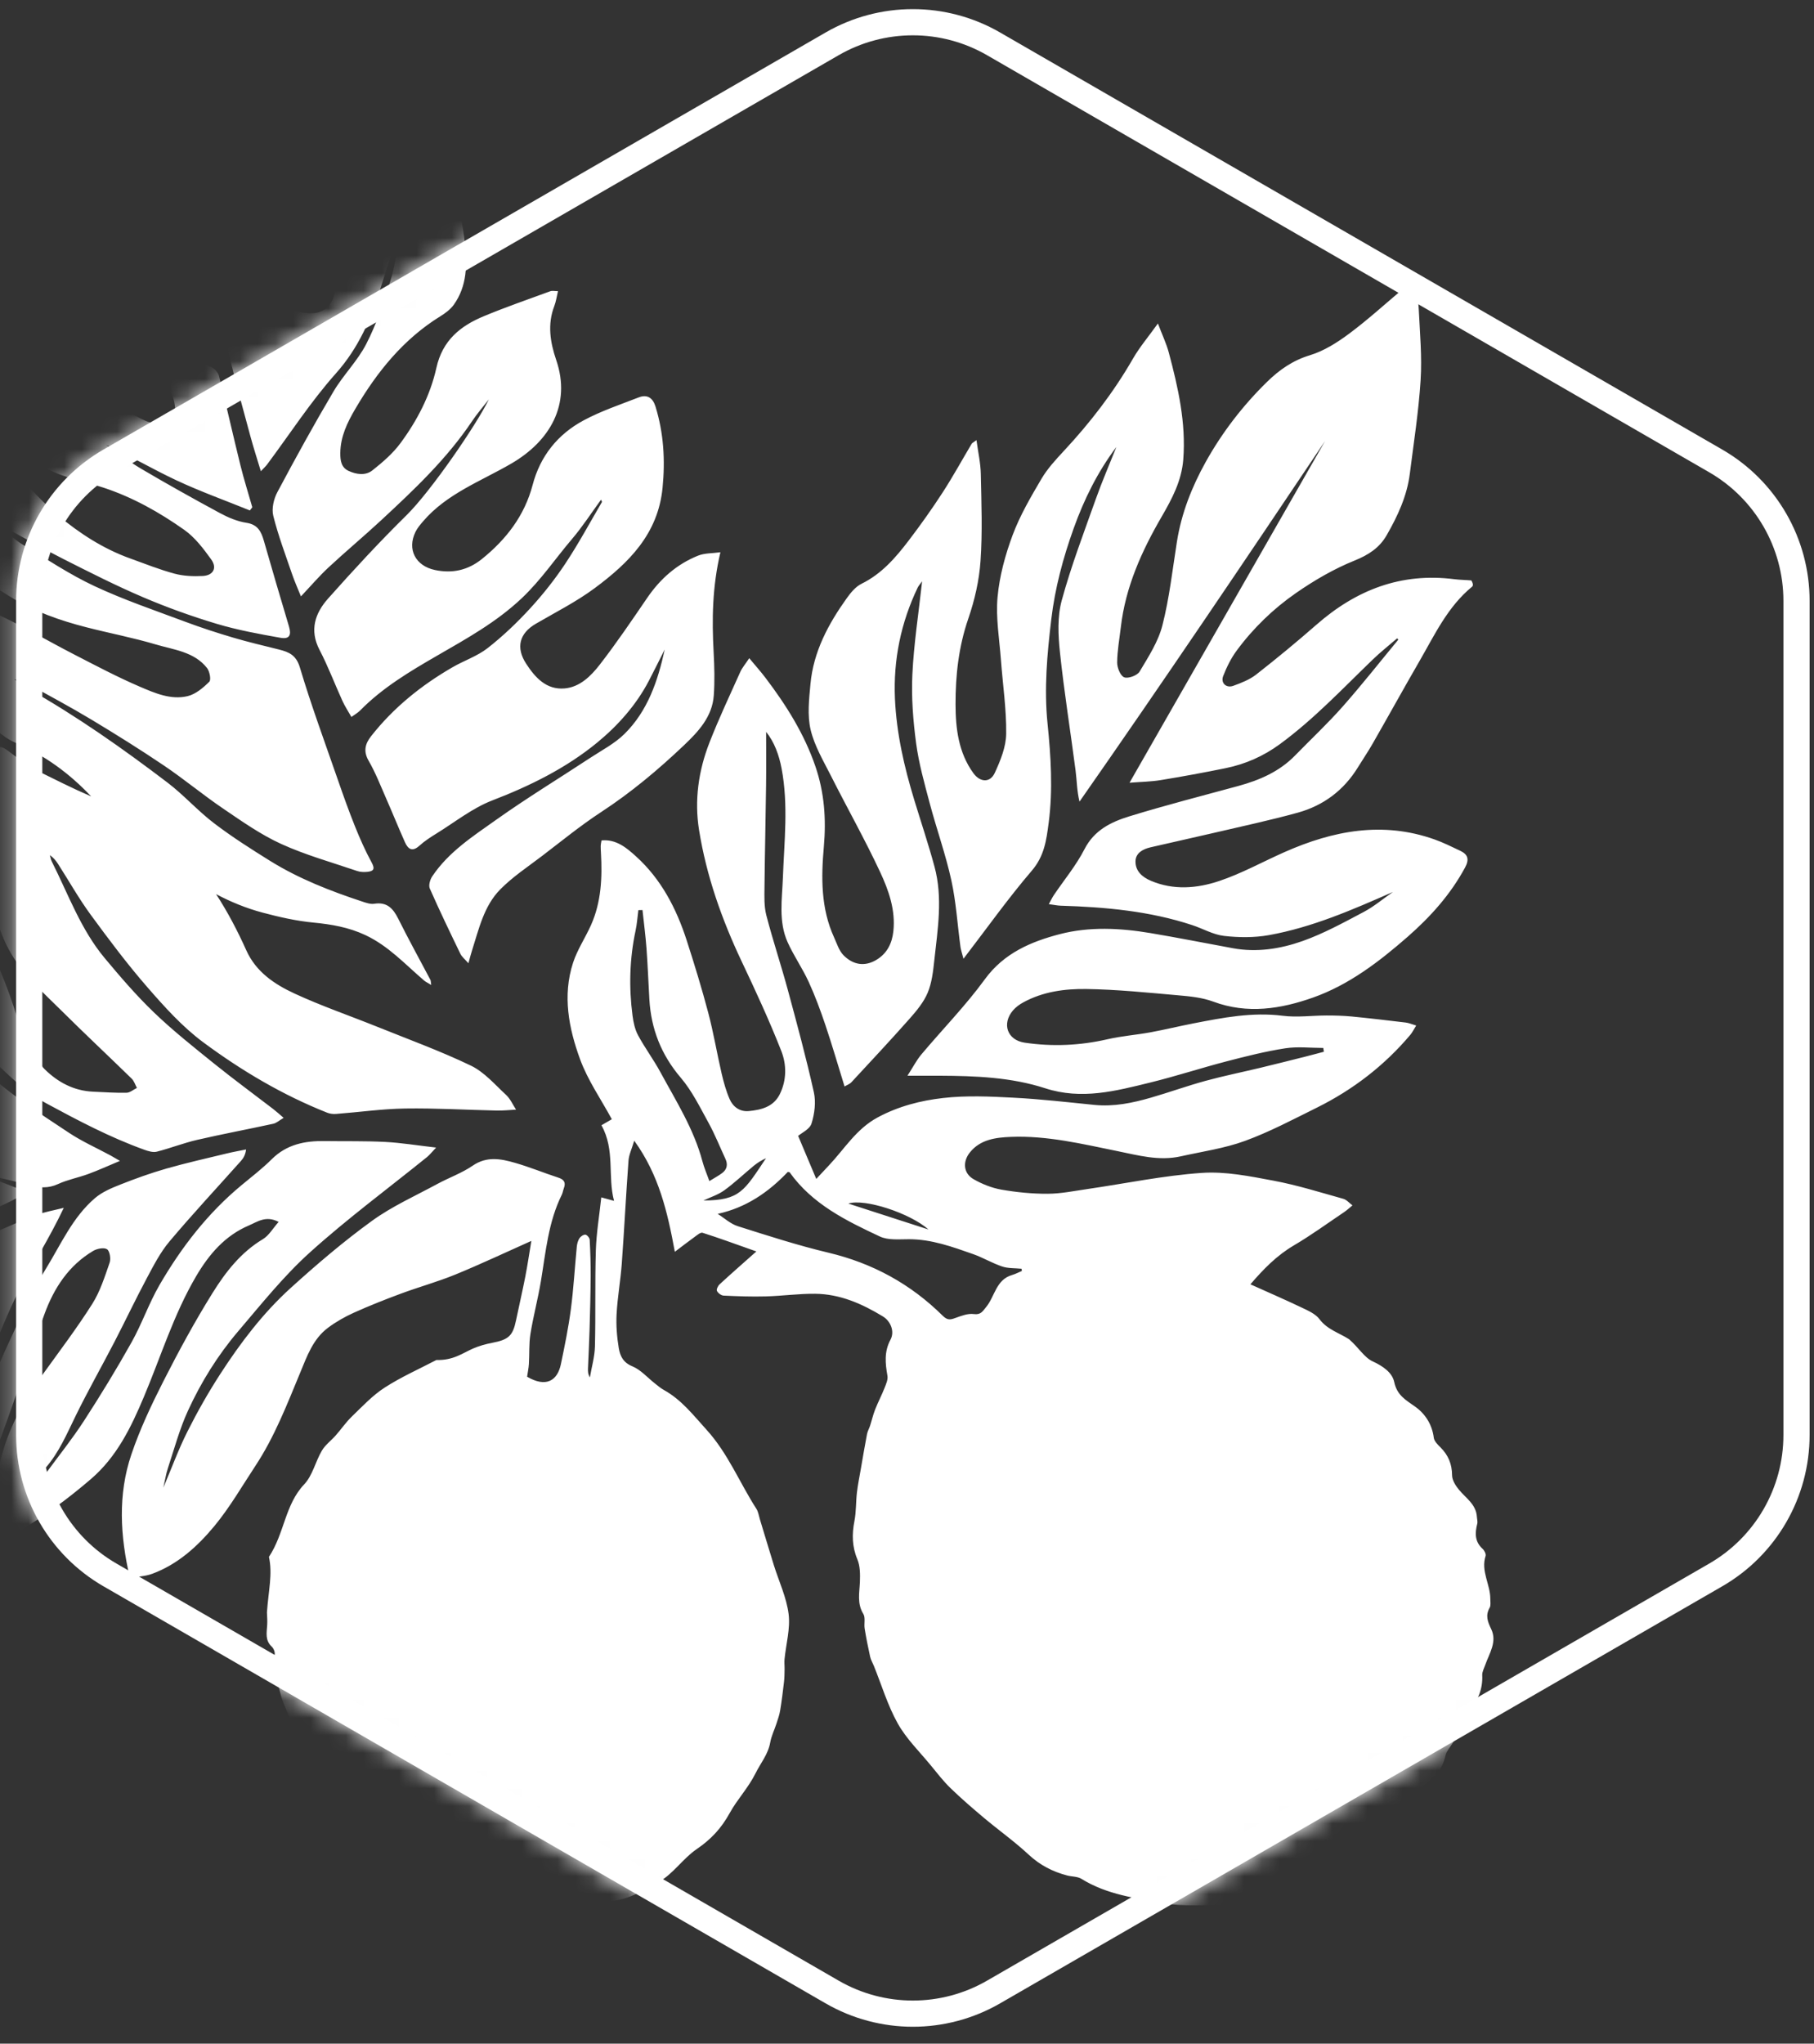 <svg xmlns="http://www.w3.org/2000/svg" xmlns:xlink="http://www.w3.org/1999/xlink" width="103" height="116" viewBox="0 0 103 116">
  <rect x="0" y="0" width="103" height="116" fill="#333333" stroke="none"/>
  <defs>
    <path id="ulu-icon-a" d="M56.642,1.846 L97.649,25.521 L97.649,25.521 C100.715,27.291 102.604,30.563 102.604,34.104 L102.604,81.454 L102.604,81.454 C102.604,84.995 100.715,88.266 97.649,90.037 L56.642,113.712 L56.642,113.712 C53.576,115.482 49.798,115.482 46.731,113.712 L5.725,90.037 L5.725,90.037 C2.658,88.266 0.769,84.995 0.769,81.454 L0.769,34.104 L0.769,34.104 C0.769,30.563 2.658,27.291 5.725,25.521 L46.731,1.846 L46.731,1.846 C49.798,0.075 53.576,0.075 56.642,1.846 Z"/>
  </defs>
  <g fill="none" fill-rule="evenodd" transform="translate(.146)">
    <mask id="ulu-icon-b" fill="#fff">
      <use xlink:href="#ulu-icon-a"/>
    </mask>
    <path fill="#FFF" d="M-14.938,100.07 C-14.832,100.05 -14.727,100.031 -14.621,100.011 C-14.654,99.819 -14.688,99.627 -14.721,99.435 C-14.821,99.463 -15.006,99.491 -15.006,99.518 C-15.005,99.702 -14.965,99.886 -14.938,100.07 L-14.938,100.07 Z M-8.304,110.082 C-8.272,110.672 -8.023,111.013 -7.473,111.205 C-7.57,110.757 -7.336,110.168 -8.101,110.293 C-8.147,110.301 -8.213,110.181 -8.304,110.082 L-8.304,110.082 Z M-17.46,101.237 L-17.396,101.298 C-16.921,100.944 -16.445,100.59 -15.978,100.241 C-16.116,100.178 -16.355,100.069 -16.577,99.967 C-16.615,100.079 -16.652,100.187 -16.673,100.247 C-16.886,100.117 -17.06,100.021 -17.223,99.907 C-17.32,99.839 -17.399,99.743 -17.486,99.66 C-17.527,99.778 -17.58,99.893 -17.607,100.015 C-17.698,100.431 -17.461,100.551 -17.065,100.524 C-17.211,100.787 -17.335,101.012 -17.46,101.237 L-17.46,101.237 Z M52.572,69.787 C51.533,68.864 48.949,68.012 48.022,68.316 C49.539,68.806 51.055,69.296 52.572,69.787 L52.572,69.787 Z M39.795,68.142 C41.88,68.133 42.108,67.589 43.349,65.741 C43.1,65.855 42.867,65.996 42.659,66.167 C42.096,66.63 41.568,67.137 40.979,67.564 C40.629,67.818 40.193,67.953 39.795,68.142 L39.795,68.142 Z M-6.077,64.769 C-10.015,62.661 -13.439,59.9 -16.568,56.716 C-16.541,56.806 -16.536,56.908 -16.486,56.978 C-15.753,58.012 -15.092,59.11 -14.254,60.051 C-13.56,60.831 -12.712,61.512 -11.831,62.081 C-10.806,62.744 -9.687,63.271 -8.578,63.793 C-7.77,64.173 -6.913,64.447 -6.077,64.769 L-6.077,64.769 Z M36.335,51.654 C36.257,51.656 36.179,51.658 36.101,51.659 C36.05,52.046 36.024,52.438 35.943,52.818 C35.601,54.419 35.558,56.029 35.769,57.645 C35.819,58.027 35.904,58.43 36.084,58.764 C36.469,59.479 36.961,60.136 37.348,60.85 C38.237,62.491 39.248,64.078 39.736,65.91 C39.835,66.284 39.992,66.642 40.133,67.039 C40.411,66.867 40.645,66.742 40.856,66.586 C41.139,66.375 41.192,66.093 41.042,65.773 C40.725,65.09 40.446,64.386 40.083,63.729 C39.599,62.852 39.151,61.926 38.508,61.172 C37.398,59.869 36.825,58.409 36.726,56.732 C36.669,55.768 36.634,54.803 36.563,53.84 C36.509,53.11 36.413,52.383 36.335,51.654 L36.335,51.654 Z M57.878,72.14 C57.871,72.098 57.864,72.056 57.857,72.014 C57.488,71.977 57.098,72.002 56.755,71.887 C56.19,71.698 55.669,71.382 55.107,71.184 C53.93,70.77 52.755,70.342 51.475,70.339 C50.917,70.338 50.289,70.407 49.815,70.186 C47.894,69.287 45.977,68.348 44.692,66.544 C44.676,66.522 44.621,66.528 44.583,66.522 C43.482,67.679 42.211,68.55 40.604,68.9 C40.975,69.133 41.327,69.466 41.743,69.598 C43.449,70.139 45.157,70.691 46.896,71.105 C49.407,71.702 51.566,72.885 53.384,74.685 C53.662,74.96 53.832,74.907 54.122,74.802 C54.449,74.684 54.817,74.543 55.143,74.587 C55.545,74.642 55.644,74.435 55.846,74.191 C56.343,73.59 56.405,72.635 57.32,72.371 C57.512,72.315 57.692,72.218 57.878,72.14 L57.878,72.14 Z M-24.351,85.497 C-24.151,85.455 -23.977,85.462 -23.856,85.386 C-21.628,83.979 -19.429,82.523 -17.173,81.162 C-15.997,80.453 -14.832,79.754 -13.871,78.763 C-13.495,78.376 -13.17,77.895 -13.413,77.386 C-13.578,77.04 -14,76.66 -14.359,76.6 C-14.945,76.502 -15.642,76.498 -16.168,76.731 C-17.218,77.198 -18.272,77.742 -19.165,78.454 C-20.668,79.651 -22.213,80.729 -24.08,81.253 C-24.808,81.457 -25.565,81.56 -26.308,81.713 C-26.617,81.777 -27.05,81.758 -27.193,81.95 C-27.321,82.122 -27.231,82.626 -27.056,82.817 C-26.708,83.197 -26.772,83.501 -27.063,83.883 C-26.22,83.776 -26.503,83.164 -26.415,82.65 C-26.346,83.108 -26.159,83.361 -25.685,83.282 C-25.81,83.374 -25.936,83.466 -26.054,83.551 C-25.958,84.066 -25.706,84.349 -25.32,84.25 C-25.398,84.649 -25.481,85.069 -25.572,85.531 C-25.301,85.504 -25.18,85.492 -25.069,85.482 C-25.099,85.775 -25.125,86.027 -25.151,86.278 C-25.066,86.292 -24.981,86.306 -24.896,86.32 C-24.761,85.818 -24.625,85.315 -24.49,84.812 C-24.444,84.822 -24.397,84.833 -24.351,84.843 L-24.351,85.497 Z M79.25,36.308 C79.228,36.283 79.207,36.257 79.186,36.231 C78.722,36.632 78.238,37.013 77.798,37.438 C76.088,39.087 74.46,40.819 72.531,42.235 C71.591,42.925 70.567,43.374 69.441,43.603 C68.216,43.853 66.985,44.079 65.751,44.281 C65.209,44.37 64.653,44.376 63.989,44.429 C67.756,37.849 71.423,31.443 75.089,25.037 C70.493,31.885 65.888,38.719 61.149,45.501 C60.999,44.888 61,44.308 60.926,43.737 C60.635,41.498 60.275,39.266 60.038,37.022 C59.936,36.054 59.887,35.012 60.137,34.091 C60.669,32.136 61.397,30.232 62.077,28.319 C62.43,27.324 62.852,26.354 63.242,25.373 C62.179,26.784 61.411,28.335 60.817,29.993 C60.214,31.677 59.757,33.375 59.545,35.162 C59.312,37.128 59.132,39.072 59.333,41.059 C59.523,42.931 59.646,44.81 59.398,46.706 C59.266,47.711 59.149,48.595 58.437,49.425 C57.103,50.982 55.911,52.662 54.561,54.42 C54.478,54.098 54.413,53.919 54.388,53.734 C54.218,52.475 54.142,51.196 53.87,49.959 C53.547,48.49 53.035,47.063 52.647,45.606 C52.347,44.477 52.026,43.342 51.872,42.189 C51.7,40.899 51.597,39.579 51.659,38.282 C51.742,36.544 52.012,34.814 52.212,32.996 C52.098,33.156 52.011,33.247 51.959,33.356 C51.005,35.348 50.574,37.456 50.669,39.653 C50.755,41.616 51.193,43.523 51.764,45.399 C52.149,46.662 52.57,47.916 52.915,49.19 C53.396,50.96 53.096,52.746 52.903,54.522 C52.836,55.141 52.764,55.788 52.527,56.352 C52.301,56.891 51.897,57.375 51.502,57.822 C50.42,59.044 49.303,60.236 48.193,61.434 C48.103,61.531 47.959,61.579 47.808,61.669 C47.434,60.461 47.104,59.32 46.725,58.195 C46.443,57.36 46.137,56.527 45.769,55.726 C45.413,54.953 44.916,54.243 44.569,53.466 C44.049,52.299 44.263,51.025 44.307,49.822 C44.383,47.751 44.625,45.688 44.234,43.625 C44.087,42.85 43.823,42.123 43.355,41.54 C43.355,42.539 43.366,43.554 43.352,44.569 C43.328,46.499 43.281,48.429 43.262,50.359 C43.256,50.889 43.235,51.441 43.365,51.946 C43.734,53.37 44.202,54.768 44.587,56.189 C45.109,58.119 45.632,60.05 46.066,62.001 C46.19,62.561 46.106,63.218 45.932,63.773 C45.831,64.097 45.365,64.308 45.173,64.474 C45.539,65.342 45.844,66.068 46.202,66.917 C46.52,66.577 46.722,66.358 46.926,66.143 C47.811,65.206 48.473,64.081 49.686,63.427 C50.87,62.789 52.13,62.469 53.412,62.323 C54.722,62.174 56.065,62.236 57.389,62.305 C58.926,62.384 60.459,62.561 61.991,62.715 C63.095,62.826 64.154,62.607 65.199,62.305 C66.234,62.007 67.25,61.639 68.29,61.354 C69.324,61.071 70.377,60.859 71.421,60.608 C72.264,60.406 73.104,60.193 73.945,59.982 C74.306,59.892 74.665,59.793 75.025,59.698 C75.013,59.626 75.002,59.554 74.991,59.483 C74.269,59.483 73.533,59.394 72.829,59.503 C71.71,59.677 70.605,59.955 69.507,60.241 C68.055,60.619 66.625,61.087 65.168,61.445 C63.207,61.926 61.268,62.442 59.2,61.771 C57.27,61.144 55.231,61.068 53.205,61.058 C52.643,61.055 52.082,61.058 51.381,61.058 C51.703,60.558 51.899,60.172 52.171,59.849 C53.369,58.424 54.682,57.084 55.775,55.584 C56.862,54.092 58.407,53.445 60.034,53.022 C61.703,52.588 63.454,52.673 65.167,52.961 C66.736,53.225 68.297,53.535 69.863,53.823 C71.214,54.071 72.548,53.861 73.802,53.419 C75.006,52.994 76.144,52.367 77.279,51.768 C77.87,51.456 78.392,51.013 78.945,50.629 C76.646,51.64 74.367,52.636 71.902,53.079 C71.074,53.227 70.193,53.219 69.355,53.123 C68.738,53.052 68.155,52.709 67.549,52.51 C65.125,51.71 62.614,51.486 60.082,51.408 C59.883,51.402 59.685,51.357 59.407,51.32 C59.531,51.095 59.6,50.943 59.692,50.807 C60.277,49.941 60.958,49.126 61.43,48.204 C61.986,47.115 62.945,46.655 63.976,46.337 C66.022,45.707 68.099,45.176 70.165,44.613 C71.376,44.283 72.497,43.797 73.391,42.881 C74.292,41.958 75.236,41.073 76.089,40.109 C77.18,38.875 78.2,37.578 79.25,36.308 L79.25,36.308 Z M5.03,45.205 C3.802,43.903 2.385,42.86 0.715,42.152 C0.155,41.915 -0.318,41.463 -0.813,41.085 C-2.108,40.096 -3.447,39.229 -5.027,38.703 C-6.307,38.277 -7.229,37.302 -7.785,36.046 C-8.146,35.231 -8.525,34.414 -8.498,33.386 C-8.114,33.443 -7.789,33.512 -7.46,33.538 C-6.096,33.649 -4.715,33.653 -3.371,33.879 C-2.339,34.051 -1.309,34.401 -0.356,34.841 C1.142,35.532 2.568,36.378 4.037,37.134 C5.273,37.77 6.504,38.423 7.78,38.971 C8.637,39.339 9.554,39.743 10.513,39.512 C10.967,39.402 11.393,39.038 11.738,38.696 C11.851,38.584 11.758,38.105 11.607,37.914 C10.875,36.991 9.725,36.885 8.701,36.58 C7.404,36.194 6.068,35.941 4.755,35.604 C3.256,35.219 1.803,34.711 0.473,33.895 C-1.019,32.981 -2.433,31.973 -3.281,30.387 C-3.808,29.401 -4.232,28.361 -4.725,27.357 C-5.22,26.347 -5.747,25.353 -6.25,24.347 C-6.321,24.204 -6.332,24.031 -6.371,23.872 C-6.196,23.85 -6.004,23.769 -5.85,23.815 C-4.87,24.104 -3.876,24.363 -2.931,24.743 C-1.58,25.288 -0.283,25.962 0.796,26.968 C1.592,27.709 2.304,28.548 3.136,29.244 C4.366,30.272 5.711,31.146 7.237,31.695 C8.076,31.997 8.908,32.331 9.766,32.562 C10.274,32.699 10.831,32.72 11.361,32.694 C11.962,32.664 12.196,32.24 11.848,31.756 C11.406,31.143 10.924,30.504 10.319,30.077 C8.905,29.078 7.391,28.226 5.731,27.68 C4.724,27.349 3.656,27.156 2.71,26.703 C1.763,26.249 0.891,25.604 0.062,24.947 C-2.027,23.292 -3.083,21 -3.904,18.525 C-4.301,17.331 -5.045,16.253 -5.632,15.123 C-5.721,14.95 -5.809,14.777 -5.898,14.605 C-5.865,14.558 -5.833,14.511 -5.8,14.465 C-5.297,14.587 -4.786,14.68 -4.294,14.836 C-2.102,15.53 -0.134,16.651 1.634,18.104 C2.12,18.504 2.471,19.08 2.846,19.603 C3.793,20.923 4.995,21.964 6.343,22.847 C6.915,23.222 7.491,23.61 8.113,23.886 C8.494,24.055 8.965,24.067 9.393,24.056 C9.542,24.052 9.797,23.771 9.804,23.607 C9.821,23.237 9.787,22.831 9.647,22.493 C8.747,20.313 7.234,18.655 5.127,17.618 C4.305,17.213 3.356,17.05 2.453,16.829 C0.76,16.415 -0.669,15.601 -1.867,14.315 C-3.571,12.484 -4.491,10.251 -5.278,7.944 C-5.557,7.126 -5.756,6.281 -5.981,5.445 C-6.01,5.336 -5.974,5.209 -5.968,5.091 C-5.829,5.098 -5.675,5.07 -5.552,5.119 C-4.637,5.484 -3.726,5.859 -2.819,6.244 C-1.803,6.676 -0.761,7.06 0.209,7.58 C1.187,8.103 2.179,8.667 3.001,9.397 C3.765,10.077 4.338,10.982 4.95,11.821 C5.629,12.751 6.225,13.742 6.916,14.663 C7.474,15.409 8.237,15.623 9.141,15.284 C9.762,15.051 9.97,14.544 9.609,13.96 C8.646,12.405 7.41,11.091 5.993,9.944 C4.72,8.915 3.381,7.957 2.18,6.849 C1.059,5.815 0.317,4.498 0.064,2.954 L7.683,2.954 C8.506,5.504 9.39,8.037 10.135,10.61 C10.839,13.039 11.519,15.485 11.624,18.04 C11.63,18.171 11.673,18.302 11.711,18.429 C11.933,19.165 11.747,19.406 11,19.173 C10.135,18.903 9.234,18.625 8.482,18.142 C6.511,16.878 4.613,15.501 2.685,14.169 C2.645,14.142 2.597,14.125 2.506,14.162 C2.969,14.557 3.416,14.973 3.898,15.344 C5.853,16.847 7.798,18.365 9.793,19.812 C10.413,20.261 11.192,20.488 11.879,20.852 C12.056,20.946 12.241,21.154 12.288,21.344 C12.709,23.028 13.089,24.722 13.505,26.408 C13.703,27.21 13.954,27.999 14.18,28.794 C14.134,28.854 14.088,28.913 14.042,28.973 C12.65,28.408 11.231,27.9 9.872,27.264 C8.522,26.631 7.231,25.87 5.865,25.235 C6.534,25.697 7.178,26.201 7.877,26.612 C9.352,27.48 10.845,28.315 12.351,29.128 C12.815,29.378 13.33,29.596 13.844,29.674 C14.489,29.771 14.684,30.17 14.835,30.692 C15.303,32.315 15.774,33.937 16.261,35.554 C16.41,36.049 16.295,36.293 15.778,36.201 C14.562,35.986 13.339,35.762 12.159,35.409 C10.742,34.984 9.34,34.481 7.98,33.9 C6.443,33.245 4.949,32.485 3.457,31.732 C2.313,31.154 1.199,30.516 0.073,29.905 C0.039,29.947 0.006,29.99 -0.027,30.033 C0.358,30.326 0.721,30.657 1.133,30.905 C2.478,31.717 3.794,32.602 5.211,33.265 C6.886,34.049 8.649,34.646 10.384,35.295 C11.276,35.629 12.185,35.924 13.099,36.194 C13.956,36.448 14.829,36.65 15.696,36.868 C16.261,37.01 16.671,37.182 16.881,37.884 C17.518,40.017 18.29,42.11 19.021,44.214 C19.332,45.112 19.65,46.009 20.004,46.89 C20.287,47.595 20.596,48.295 20.959,48.961 C21.166,49.339 21.051,49.452 20.709,49.487 C20.521,49.506 20.314,49.5 20.138,49.44 C18.689,48.946 17.202,48.533 15.815,47.901 C14.653,47.371 13.585,46.616 12.521,45.894 C11.379,45.12 10.315,44.231 9.172,43.459 C7.82,42.546 6.434,41.681 5.036,40.84 C3.848,40.126 2.625,39.474 1.412,38.803 C1.186,38.678 0.937,38.597 0.662,38.553 C0.916,38.729 1.158,38.926 1.426,39.077 C4.212,40.648 6.821,42.486 9.361,44.418 C10.288,45.123 11.073,46.013 11.998,46.72 C13.012,47.494 14.095,48.183 15.18,48.858 C16.818,49.877 18.607,50.573 20.432,51.176 C20.647,51.248 20.891,51.331 21.104,51.298 C21.826,51.185 22.174,51.56 22.468,52.15 C23.05,53.32 23.684,54.464 24.294,55.621 C24.317,55.665 24.312,55.725 24.339,55.907 C24.152,55.792 24.032,55.738 23.936,55.657 C22.866,54.744 21.914,53.692 20.599,53.076 C19.651,52.633 18.676,52.465 17.648,52.366 C16.676,52.273 15.709,52.053 14.763,51.801 C13.836,51.554 12.96,51.194 12.123,50.752 C12.779,51.76 13.34,52.829 13.838,53.939 C14.389,55.167 15.438,55.866 16.57,56.391 C18.094,57.097 19.691,57.644 21.251,58.272 C23.04,58.992 24.857,59.653 26.591,60.486 C27.351,60.851 27.953,61.559 28.591,62.15 C28.831,62.372 28.97,62.703 29.156,62.984 C28.791,63.003 28.426,63.044 28.061,63.036 C26.328,62.999 24.594,62.894 22.861,62.92 C21.553,62.941 20.247,63.127 18.939,63.228 C18.775,63.241 18.592,63.221 18.44,63.161 C15.902,62.156 13.565,60.771 11.39,59.158 C10.211,58.284 9.198,57.156 8.227,56.041 C7.08,54.724 6.028,53.32 4.995,51.91 C4.325,50.994 3.766,49.998 3.152,49.042 C3.033,48.855 2.89,48.683 2.687,48.538 C2.722,48.659 2.739,48.789 2.795,48.9 C3.731,50.759 4.438,52.75 5.792,54.375 C6.685,55.446 7.599,56.511 8.604,57.475 C9.685,58.512 10.867,59.448 12.035,60.39 C13.128,61.27 14.261,62.1 15.374,62.955 C15.55,63.091 15.714,63.242 15.959,63.45 C15.713,63.594 15.555,63.746 15.372,63.785 C13.928,64.1 12.475,64.37 11.036,64.703 C10.266,64.881 9.524,65.176 8.757,65.37 C8.544,65.424 8.274,65.342 8.051,65.262 C6.112,64.565 4.3,63.609 2.489,62.631 C1.632,62.169 0.935,61.582 0.247,60.934 C-0.775,59.971 -1.869,59.079 -2.841,58.07 C-3.664,57.214 -4.379,56.251 -5.103,55.306 C-5.63,54.619 -6.096,53.885 -6.65,53.204 C-6.231,53.973 -5.854,54.77 -5.382,55.506 C-4.755,56.483 -4.102,57.451 -3.37,58.35 C-2.721,59.145 -1.969,59.861 -1.228,60.577 C0.275,62.03 2.037,63.148 3.768,64.297 C4.511,64.79 5.337,65.157 6.125,65.582 C6.254,65.652 6.38,65.729 6.665,65.893 C5.984,66.177 5.435,66.429 4.87,66.636 C4.301,66.845 3.691,66.958 3.145,67.21 C2.595,67.464 2.084,67.423 1.538,67.279 C0.604,67.032 -0.333,66.803 -1.291,66.623 L1.377,67.654 C0.531,68.216 -0.287,68.531 -1.092,68.875 C-2.588,69.515 -4.065,70.202 -5.578,70.801 C-5.93,70.94 -6.393,70.824 -6.803,70.793 C-8.825,70.643 -10.783,70.156 -12.745,69.675 C-15.623,68.97 -18.151,67.519 -20.607,65.966 C-22.192,64.964 -23.646,63.746 -25.1,62.554 C-25.761,62.012 -26.279,61.299 -26.992,60.521 C-26.952,60.856 -26.985,61.068 -26.9,61.211 C-26.488,61.907 -26.113,62.642 -25.598,63.257 C-24.523,64.541 -23.276,65.648 -21.802,66.476 C-20.724,67.082 -19.687,67.778 -18.563,68.283 C-17.052,68.962 -15.497,69.56 -13.923,70.076 C-12.17,70.65 -10.415,71.262 -8.546,71.39 C-8.304,71.407 -8.07,71.531 -7.831,71.606 C-8.19,71.988 -8.559,72.188 -8.951,72.323 C-11.851,73.321 -14.824,74.017 -17.872,74.363 C-19.252,74.519 -20.638,74.622 -22.023,74.725 C-24.012,74.874 -26.003,75.002 -27.883,75.131 C-27.183,75.515 -24.321,75.714 -18.502,75.455 C-15.344,75.314 -12.322,74.289 -9.283,73.445 C-9.723,74.289 -10.23,74.986 -10.68,75.718 C-11.342,76.797 -12.066,77.856 -12.58,79.006 C-13.435,80.92 -14.472,82.696 -15.874,84.26 C-16.674,85.152 -17.426,86.088 -18.246,86.961 C-19.362,88.149 -20.522,89.295 -21.641,90.495 C-21.295,90.26 -20.922,90.057 -20.608,89.786 C-18.84,88.267 -17.002,86.815 -15.356,85.174 C-14.224,84.045 -13.321,82.676 -12.4,81.356 C-11.938,80.693 -11.692,79.886 -11.299,79.171 C-10.651,77.991 -10.01,76.804 -9.279,75.676 C-8.67,74.737 -7.989,73.833 -7.238,73.006 C-6.849,72.578 -6.268,72.278 -5.721,72.046 C-4.361,71.468 -2.968,70.968 -1.592,70.427 C-1.043,70.211 -0.504,69.971 0.04,69.742 C0.667,69.478 1.284,69.186 1.925,68.959 C2.414,68.786 2.932,68.695 3.476,68.558 C2.645,70.31 1.727,71.735 0.946,73.23 C0.283,74.502 -0.21,75.861 -0.803,77.171 C-1.238,78.134 -1.715,79.079 -2.17,80.034 C-2.925,81.616 -3.991,82.995 -5.07,84.357 C-5.973,85.497 -6.97,86.563 -7.923,87.665 C-8.051,87.812 -8.161,87.976 -8.279,88.132 C-7.563,87.738 -6.916,87.285 -6.362,86.739 C-5.31,85.703 -4.238,84.673 -3.315,83.527 C-2.645,82.695 -2.139,81.711 -1.67,80.742 C-0.936,79.223 -0.32,77.648 0.393,76.119 C1.036,74.739 1.648,73.33 2.446,72.039 C3.305,70.649 3.969,69.098 5.248,68.005 C5.651,67.66 6.18,67.437 6.683,67.238 C7.54,66.899 8.411,66.585 9.297,66.331 C10.439,66.005 11.601,65.745 12.757,65.465 C13.11,65.379 13.47,65.317 13.827,65.244 C13.787,65.562 13.671,65.744 13.529,65.903 C12.175,67.422 10.786,68.911 9.476,70.467 C8.956,71.085 8.575,71.83 8.191,72.549 C7.553,73.743 6.974,74.968 6.351,76.17 C5.624,77.573 4.842,78.95 4.147,80.37 C3.647,81.392 3.207,82.44 2.448,83.31 C2.394,83.373 2.385,83.477 2.459,83.627 C3.185,82.636 3.957,81.675 4.624,80.646 C5.57,79.187 6.478,77.7 7.327,76.184 C7.916,75.132 8.31,73.971 8.915,72.93 C10.151,70.802 11.645,68.867 13.557,67.281 C14.143,66.796 14.749,66.329 15.287,65.795 C16.131,64.957 17.161,64.751 18.285,64.768 C19.432,64.785 20.581,64.757 21.725,64.817 C22.632,64.864 23.533,65.013 24.616,65.138 C24.366,65.402 24.25,65.555 24.105,65.672 C21.882,67.468 19.575,69.172 17.456,71.083 C15.963,72.428 14.69,74.026 13.38,75.562 C12.216,76.927 11.269,78.455 10.523,80.081 C10.045,81.125 9.746,82.252 9.383,83.347 C9.279,83.663 9.23,83.998 9.129,84.44 C9.612,83.3 9.996,82.25 10.496,81.257 C11.056,80.142 11.675,79.05 12.353,78.002 C13.503,76.223 14.789,74.53 16.362,73.104 C17.839,71.766 19.363,70.464 20.976,69.296 C22.118,68.468 23.436,67.881 24.685,67.203 C25.348,66.844 26.077,66.587 26.693,66.165 C27.491,65.617 28.286,65.772 29.087,66.001 C29.922,66.24 30.73,66.574 31.556,66.844 C31.882,66.95 31.991,67.12 31.872,67.439 C31.825,67.563 31.809,67.7 31.751,67.818 C30.988,69.361 30.844,71.049 30.569,72.709 C30.402,73.716 30.135,74.705 29.973,75.712 C29.882,76.271 29.92,76.85 29.885,77.42 C29.871,77.655 29.82,77.888 29.783,78.144 C30.841,78.766 31.502,78.39 31.702,77.43 C31.918,76.397 32.13,75.36 32.268,74.315 C32.423,73.139 32.489,71.951 32.604,70.77 C32.62,70.604 32.665,70.425 32.753,70.288 C32.82,70.183 32.982,70.072 33.093,70.081 C33.185,70.089 33.332,70.263 33.337,70.369 C33.375,71.058 33.396,71.749 33.392,72.439 C33.386,73.449 33.359,74.459 33.33,75.469 C33.309,76.205 33.269,76.941 33.24,77.678 C33.234,77.841 33.239,78.005 33.348,78.182 C33.448,77.597 33.62,77.014 33.635,76.427 C33.68,74.612 33.631,72.795 33.686,70.981 C33.716,69.993 33.884,69.01 33.995,67.964 C34.275,68.04 34.462,68.091 34.72,68.162 C34.347,66.761 34.791,65.277 34.004,63.871 C34.148,63.788 34.389,63.648 34.594,63.529 C33.981,62.397 33.228,61.318 32.791,60.124 C32.147,58.367 31.787,56.511 32.391,54.65 C32.634,53.902 33.092,53.226 33.415,52.501 C33.996,51.194 34.055,49.808 33.976,48.406 C33.969,48.274 33.959,48.141 33.962,48.008 C33.965,47.917 33.988,47.827 34.008,47.703 C34.859,47.622 35.457,48.148 35.97,48.612 C37.389,49.894 38.255,51.557 38.839,53.359 C39.283,54.731 39.706,56.112 40.074,57.506 C40.372,58.634 40.563,59.789 40.827,60.927 C40.942,61.421 41.079,61.918 41.28,62.382 C41.473,62.828 41.868,63.114 42.371,63.066 C43.084,62.997 43.78,62.826 44.137,62.096 C44.526,61.299 44.519,60.426 44.218,59.659 C43.541,57.935 42.761,56.249 41.967,54.573 C40.837,52.187 39.965,49.72 39.547,47.114 C39.275,45.42 39.515,43.746 40.136,42.153 C40.665,40.797 41.287,39.476 41.884,38.147 C41.996,37.898 42.183,37.683 42.397,37.36 C42.749,37.784 43.049,38.118 43.319,38.474 C44.494,40.024 45.524,41.656 46.157,43.512 C46.663,44.995 46.771,46.5 46.632,48.062 C46.478,49.801 46.458,51.557 47.213,53.207 C47.374,53.558 47.494,53.966 47.755,54.227 C48.287,54.76 48.947,54.892 49.632,54.473 C50.229,54.108 50.504,53.543 50.579,52.865 C50.711,51.659 50.316,50.543 49.829,49.499 C48.968,47.654 47.964,45.876 47.046,44.057 C46.612,43.196 46.098,42.338 45.881,41.418 C45.688,40.595 45.793,39.682 45.873,38.819 C46.042,36.992 46.883,35.423 47.931,33.958 C48.158,33.64 48.438,33.298 48.776,33.133 C49.915,32.573 50.706,31.656 51.446,30.687 C52.123,29.8 52.771,28.888 53.378,27.953 C53.963,27.053 54.478,26.109 55.028,25.186 C55.054,25.142 55.116,25.118 55.299,24.983 C55.392,25.678 55.533,26.288 55.545,26.901 C55.579,28.55 55.643,30.207 55.528,31.849 C55.452,32.951 55.195,34.069 54.834,35.116 C54.285,36.708 54.105,38.342 54.11,39.985 C54.113,41.342 54.276,42.721 55.125,43.888 C55.504,44.409 56.072,44.447 56.338,43.869 C56.66,43.173 56.976,42.397 56.986,41.651 C57.003,40.256 56.791,38.857 56.688,37.459 C56.6,36.27 56.389,35.066 56.496,33.893 C56.604,32.7 56.932,31.498 57.352,30.371 C57.767,29.261 58.377,28.216 58.982,27.189 C59.323,26.608 59.796,26.094 60.259,25.597 C61.757,23.989 63.087,22.264 64.185,20.356 C64.558,19.708 65.051,19.128 65.601,18.361 C65.847,19.011 66.083,19.501 66.22,20.016 C66.75,22.001 67.202,23.996 67.041,26.078 C66.947,27.293 66.404,28.31 65.807,29.339 C64.679,31.282 63.761,33.317 63.497,35.585 C63.419,36.258 63.292,36.932 63.287,37.606 C63.285,37.9 63.471,38.363 63.688,38.445 C63.916,38.531 64.43,38.341 64.562,38.119 C65.062,37.282 65.619,36.423 65.856,35.496 C66.252,33.946 66.429,32.34 66.679,30.755 C66.934,29.138 67.527,27.636 68.314,26.222 C69.251,24.54 70.424,23.018 71.806,21.667 C72.5,20.99 73.258,20.458 74.232,20.163 C75.028,19.922 75.784,19.442 76.46,18.939 C77.529,18.143 78.517,17.241 79.537,16.382 C79.723,16.226 79.899,16.059 80.198,15.792 C80.283,16.469 80.387,17.019 80.413,17.573 C80.476,18.908 80.602,20.251 80.517,21.58 C80.405,23.358 80.127,25.126 79.903,26.896 C79.743,28.161 79.212,29.297 78.586,30.386 C78.176,31.099 77.556,31.5 76.761,31.82 C75.595,32.291 74.478,32.941 73.442,33.66 C72.149,34.557 71.009,35.659 70.07,36.933 C69.75,37.366 69.504,37.869 69.307,38.373 C69.155,38.764 69.476,39.072 69.876,38.929 C70.332,38.765 70.808,38.579 71.183,38.286 C72.351,37.372 73.497,36.427 74.613,35.45 C76.859,33.485 79.409,32.49 82.427,32.875 C82.749,32.916 83.075,32.917 83.398,32.946 C83.516,33.147 83.499,33.253 83.436,33.304 C82.057,34.435 81.322,36.02 80.46,37.512 C79.559,39.071 78.688,40.648 77.793,42.211 C77.532,42.668 77.233,43.104 76.958,43.553 C76.156,44.859 74.999,45.726 73.538,46.129 C71.968,46.562 70.373,46.902 68.787,47.273 C67.583,47.555 66.375,47.816 65.171,48.097 C64.74,48.198 64.332,48.423 64.328,48.896 C64.324,49.435 64.697,49.779 65.194,49.991 C66.482,50.54 67.811,50.429 69.063,50.013 C70.346,49.586 71.547,48.916 72.789,48.366 C75.544,47.147 78.361,46.602 81.305,47.646 C81.802,47.822 82.277,48.06 82.755,48.285 C83.198,48.494 83.298,48.766 83.039,49.245 C82.214,50.774 81.079,52.036 79.783,53.171 C78.165,54.585 76.452,55.898 74.419,56.619 C72.59,57.268 70.682,57.576 68.743,56.853 C68.112,56.618 67.405,56.551 66.725,56.492 C64.998,56.34 63.267,56.163 61.536,56.137 C60.311,56.12 59.07,56.286 57.955,56.897 C57.741,57.014 57.529,57.167 57.372,57.351 C56.726,58.109 57.044,59.037 58.033,59.183 C59.61,59.416 61.181,59.348 62.744,58.988 C63.538,58.805 64.359,58.745 65.162,58.598 C65.982,58.448 66.793,58.249 67.611,58.09 C69.288,57.764 70.956,57.436 72.691,57.656 C73.507,57.76 74.35,57.641 75.181,57.64 C75.655,57.64 76.131,57.652 76.602,57.697 C77.625,57.797 78.646,57.917 79.666,58.04 C79.847,58.061 80.021,58.138 80.266,58.21 C80.131,58.426 80.052,58.597 79.935,58.735 C78.457,60.487 76.672,61.856 74.623,62.873 C73.28,63.538 71.946,64.247 70.544,64.759 C69.377,65.185 68.117,65.362 66.896,65.635 C65.664,65.911 64.489,65.58 63.291,65.336 C61.298,64.931 59.303,64.448 57.249,64.531 C56.404,64.565 55.527,64.67 54.931,65.405 C54.498,65.94 54.556,66.602 55.135,66.933 C55.62,67.21 56.171,67.43 56.72,67.526 C57.582,67.676 58.467,67.763 59.342,67.759 C60.094,67.756 60.848,67.6 61.598,67.491 C63.763,67.176 65.918,66.725 68.094,66.575 C69.437,66.482 70.825,66.765 72.167,67.017 C73.504,67.267 74.813,67.679 76.127,68.046 C76.32,68.099 76.474,68.291 76.647,68.419 C76.49,68.547 76.342,68.688 76.175,68.8 C75.231,69.436 74.308,70.109 73.329,70.685 C72.355,71.257 71.6,72.028 70.853,72.899 C71.885,73.364 72.846,73.78 73.79,74.231 C74.145,74.4 74.553,74.581 74.775,74.878 C75.216,75.467 75.887,75.652 76.454,76.016 C77.001,76.489 77.316,77.051 77.79,77.27 C78.378,77.541 78.905,77.906 79.018,78.443 C79.178,79.2 79.67,79.461 80.209,79.844 C80.775,80.245 81.171,80.853 81.265,81.607 C81.289,81.803 81.488,81.997 81.645,82.154 C82.087,82.595 82.299,83.098 82.304,83.738 C82.306,84.017 82.506,84.332 82.698,84.563 C83.095,85.042 83.671,85.392 83.713,86.101 C83.721,86.232 83.764,86.371 83.733,86.491 C83.599,87.018 83.585,87.501 84.035,87.91 C84.137,88.003 84.241,88.209 84.206,88.319 C83.928,89.175 84.475,89.93 84.474,90.746 C84.473,90.918 84.513,91.122 84.437,91.256 C84.188,91.695 84.319,92.041 84.525,92.468 C84.875,93.19 84.416,93.848 84.182,94.514 C84.116,94.703 84.006,94.899 84.016,95.088 C84.054,95.873 83.765,96.522 83.294,97.128 C83.158,97.303 83.165,97.582 83.052,97.783 C82.82,98.198 82.55,98.591 82.299,98.995 C82.169,99.204 81.989,99.403 81.934,99.632 C81.826,100.086 81.668,100.462 81.299,100.795 C80.358,101.644 79.489,102.572 78.546,103.418 C78.079,103.839 77.507,104.143 76.992,104.512 C76.439,104.909 75.913,105.344 75.344,105.715 C75.035,105.917 74.657,106.014 74.319,106.176 C74.177,106.245 74.064,106.372 73.926,106.452 C73.443,106.728 72.975,107.046 72.463,107.254 C71.82,107.515 71.143,107.696 70.473,107.886 C70.093,107.994 69.699,108.115 69.31,108.119 C68.193,108.131 67.051,108.223 65.963,108.031 C64.356,107.748 62.701,107.543 61.259,106.645 C61.036,106.506 60.718,106.525 60.448,106.454 C59.626,106.238 58.907,105.87 58.268,105.276 C57.466,104.53 56.565,103.89 55.724,103.184 C55.076,102.64 54.434,102.086 53.827,101.498 C53.42,101.104 53.071,100.65 52.71,100.211 C52.067,99.426 51.317,98.698 50.829,97.826 C50.255,96.8 49.913,95.645 49.469,94.547 C49.4,94.377 49.3,94.214 49.261,94.038 C49.144,93.508 49.037,92.976 48.95,92.442 C48.905,92.165 49.005,91.821 48.875,91.609 C48.507,91.012 48.656,90.406 48.68,89.785 C48.696,89.359 48.695,88.89 48.536,88.509 C48.232,87.785 48.223,87.086 48.369,86.336 C48.472,85.809 48.448,85.26 48.51,84.724 C48.564,84.265 48.657,83.811 48.736,83.356 C48.849,82.703 48.959,82.049 49.084,81.398 C49.115,81.236 49.205,81.087 49.256,80.928 C49.356,80.62 49.428,80.301 49.546,80.001 C49.709,79.588 49.917,79.193 50.08,78.78 C50.167,78.56 50.281,78.305 50.243,78.09 C50.119,77.385 50.052,76.72 50.416,76.042 C50.666,75.576 50.427,74.992 49.985,74.722 C48.802,74.002 47.549,73.45 46.142,73.436 C45.21,73.426 44.277,73.559 43.343,73.585 C42.543,73.607 41.741,73.578 40.942,73.54 C40.806,73.534 40.624,73.399 40.563,73.274 C40.521,73.191 40.62,72.984 40.716,72.897 C41.371,72.294 42.041,71.708 42.801,71.033 C41.622,70.617 40.69,70.273 39.744,69.973 C39.627,69.936 39.427,70.115 39.283,70.218 C38.937,70.466 38.603,70.728 38.172,71.053 C37.753,68.788 37.274,66.698 35.866,64.746 C35.724,65.223 35.565,65.544 35.541,65.876 C35.398,67.824 35.301,69.775 35.159,71.723 C35.089,72.683 34.915,73.636 34.864,74.596 C34.831,75.236 34.883,75.891 34.989,76.524 C35.061,76.953 35.23,77.337 35.754,77.551 C36.237,77.748 36.617,78.196 37.045,78.53 C37.209,78.659 37.37,78.798 37.551,78.898 C38.55,79.451 39.218,80.324 39.972,81.154 C41.194,82.499 41.845,84.156 42.802,85.641 C42.911,85.811 42.939,86.034 43,86.234 C43.264,87.099 43.522,87.966 43.79,88.83 C44.079,89.759 44.513,90.667 44.632,91.616 C44.735,92.447 44.485,93.32 44.4,94.176 C44.382,94.364 44.407,94.556 44.403,94.747 C44.398,94.985 44.399,95.225 44.371,95.461 C44.308,96.005 44.241,96.55 44.151,97.09 C44.11,97.343 44.02,97.59 43.941,97.836 C43.825,98.193 43.652,98.538 43.588,98.902 C43.469,99.577 43.04,100.078 42.754,100.654 C42.342,101.483 41.71,102.142 41.296,102.895 C40.802,103.794 40.222,104.404 39.407,104.962 C38.626,105.495 38.065,106.381 37.25,106.825 C36.249,107.37 35.22,108.051 33.956,107.884 C33.811,107.865 33.628,107.869 33.512,107.941 C32.836,108.364 32.142,108.295 31.412,108.114 C31.005,108.013 30.57,108.026 30.148,107.98 C29.775,107.938 29.392,107.926 29.033,107.83 C28.417,107.666 27.774,107.524 27.219,107.23 C26.401,106.796 25.35,106.814 24.743,105.96 C24.65,105.829 24.413,105.731 24.245,105.736 C23.724,105.751 23.39,105.496 23.104,105.105 C23.007,104.973 22.849,104.881 22.71,104.785 C21.761,104.127 20.779,103.512 19.868,102.805 C19.261,102.335 18.634,101.812 18.231,101.178 C17.632,100.235 16.805,99.423 16.556,98.251 C16.398,97.51 15.931,96.834 15.768,96.093 C15.614,95.391 15.207,94.709 15.446,93.933 C15.486,93.802 15.395,93.567 15.285,93.466 C14.896,93.107 14.998,92.674 15.025,92.24 C15.04,92.002 15.021,91.76 15.011,91.52 C15.097,90.284 15.34,89.34 15.124,88.371 C16.009,87.031 16.032,85.406 17.124,84.256 C17.602,83.753 17.764,82.962 18.131,82.338 C18.325,82.01 18.659,81.767 18.917,81.475 C19.228,81.122 19.496,80.728 19.833,80.403 C20.428,79.829 21.005,79.208 21.692,78.764 C22.622,78.162 23.648,77.709 24.634,77.194 C25.597,77.224 26.126,76.799 26.715,76.544 C27.058,76.395 27.428,76.292 27.796,76.221 C28.731,76.042 28.972,75.825 29.154,74.947 C29.326,74.116 29.52,73.29 29.682,72.458 C29.815,71.778 29.914,71.091 30.024,70.435 C28.591,71.074 27.174,71.744 25.726,72.338 C24.712,72.754 23.648,73.046 22.62,73.427 C21.716,73.762 20.819,74.117 19.941,74.513 C19.428,74.744 18.927,75.03 18.477,75.366 C17.626,76 17.284,76.985 16.9,77.912 C16.148,79.726 15.441,81.56 14.352,83.21 C13.593,84.361 12.898,85.568 12.023,86.625 C11.07,87.775 9.946,88.795 8.497,89.33 C8.104,89.475 7.662,89.489 7.229,89.566 C6.671,87.164 6.543,84.834 7.311,82.561 C7.794,81.13 8.449,79.745 9.135,78.394 C10,76.693 10.914,75.009 11.923,73.39 C12.662,72.203 13.529,71.086 14.782,70.335 C15.126,70.128 15.35,69.722 15.675,69.356 C14.952,68.977 14.468,69.353 13.997,69.553 C12.631,70.131 11.722,71.193 10.984,72.451 C9.718,74.607 8.991,76.991 8.029,79.275 C7.297,81.016 6.49,82.689 5.01,83.958 C3.688,85.092 2.295,86.116 0.792,86.998 C0.404,87.226 0.063,87.533 -0.376,87.86 C-0.446,87.649 -0.544,87.488 -0.547,87.325 C-0.586,85.588 -0.447,83.883 0.074,82.198 C0.56,80.629 1.377,79.27 2.32,77.959 C3.26,76.652 4.235,75.367 5.094,74.009 C5.541,73.302 5.801,72.468 6.08,71.669 C6.158,71.446 6.088,71.011 5.931,70.909 C5.758,70.795 5.361,70.874 5.142,71.004 C3.756,71.828 2.921,73.108 2.383,74.578 C1.546,76.867 0.786,79.184 -0.051,81.472 C-0.628,83.047 -1.471,84.488 -2.5,85.813 C-3.731,87.398 -5.216,88.731 -6.781,89.971 C-7.643,90.654 -8.533,91.313 -9.47,91.887 C-10.367,92.437 -11.341,92.863 -12.434,93.27 C-12.296,92.721 -12.159,92.173 -11.998,91.528 C-11.932,91.544 -11.742,91.59 -11.5,91.648 C-12.242,91.355 -12.21,91.02 -12.203,90.487 C-12.179,88.529 -11.597,86.734 -10.711,85.036 C-10.348,84.338 -9.808,83.713 -9.265,83.132 C-7.86,81.627 -6.399,80.175 -4.981,78.683 C-4.154,77.813 -3.308,76.95 -2.587,75.996 C-2.232,75.526 -2.092,74.869 -1.944,74.274 C-1.837,73.846 -2.155,73.58 -2.556,73.697 C-3.239,73.895 -3.962,74.09 -4.547,74.471 C-6.344,75.643 -7.858,77.146 -9.276,78.747 C-10.066,79.64 -10.406,80.756 -10.859,81.817 C-11.453,83.21 -12.029,84.611 -12.651,85.992 C-13.398,87.65 -14.466,89.12 -15.595,90.526 C-16.364,91.484 -17.329,92.286 -18.251,93.202 C-18.13,93.629 -17.66,94.181 -18.397,94.711 C-18.028,94.877 -17.743,95.005 -17.457,95.134 C-17.771,95.258 -18.291,95.186 -18.106,95.796 C-17.608,95.825 -17.373,95.624 -17.474,95.119 C-17.438,95.468 -17.403,95.817 -17.362,96.22 C-17.665,96.525 -17.716,96.81 -17.737,97.098 C-17.748,97.256 -17.743,97.431 -17.686,97.575 C-17.594,97.803 -17.452,98.012 -17.335,98.224 C-17.193,97.968 -17.028,97.672 -16.897,97.436 C-16.641,97.722 -16.434,97.941 -16.243,98.172 C-16.517,98.927 -15.968,99.284 -15.893,99.709 C-15.907,99.492 -15.92,99.275 -15.939,98.985 C-15.333,99.275 -14.814,99.276 -14.388,98.531 C-14.256,99.269 -14.118,99.821 -14.08,100.38 C-14.069,100.544 -14.338,100.728 -14.508,100.938 C-14.266,101.106 -13.99,101.38 -13.834,100.658 C-13.394,101.311 -13.471,101.879 -13.76,102.485 C-13.464,102.374 -13.168,102.262 -12.845,102.141 C-12.778,102.31 -12.717,102.467 -12.656,102.622 C-12.797,102.68 -12.923,102.732 -13.146,102.823 C-12.929,102.979 -12.788,103.081 -12.628,103.196 C-12.414,102.935 -12.206,102.681 -11.975,102.398 C-11.94,102.863 -11.91,103.26 -11.878,103.695 C-11.733,103.683 -11.595,103.671 -11.457,103.659 C-11.536,103.946 -11.494,104.14 -11.395,104.299 C-11.157,104.683 -10.893,105.05 -10.633,105.432 C-10.192,105.259 -10.188,105.261 -10.025,105.809 C-10.13,105.794 -10.212,105.73 -10.417,105.568 C-10.391,106.013 -10.371,106.35 -10.342,106.842 C-10.206,106.582 -10.141,106.459 -10.077,106.337 C-9.816,106.751 -9.747,107.179 -9.657,107.74 C-9.559,107.438 -9.501,107.26 -9.443,107.083 C-9.304,107.273 -9.278,107.475 -9.247,107.716 C-9.094,107.74 -8.933,107.766 -8.735,107.799 C-8.666,108.171 -8.836,108.709 -8.165,108.797 C-8.105,108.649 -8.049,108.511 -7.968,108.308 C-7.767,109.211 -7.619,109.316 -7.157,108.995 C-7.119,109.254 -7.079,109.527 -7.032,109.847 C-7.182,109.827 -7.331,109.808 -7.48,109.788 C-7.262,110.076 -6.984,110.272 -6.65,110.509 C-6.7,110.54 -6.79,111.296 -6.919,112.774 C-6.713,112.152 -6.617,111.542 -6.501,110.801 C-6.263,111.22 -6.093,111.519 -5.922,111.818 C-6.372,112.263 -6.555,112.783 -6.738,113.303 C-6.807,113.403 -6.702,113.518 -6.633,113.593 C-6.224,113.443 -5.878,113.315 -5.532,113.187 C-5.821,113.136 -6.073,113.204 -6.415,113.295 C-6.282,112.666 -5.973,112.64 -5.573,112.736 C-5.129,112.843 -4.677,112.918 -4.049,113.042 L-4.049,114.224 C-3.953,114.135 -3.873,114.061 -3.739,113.938 C-3.483,114.243 -3.245,114.528 -2.965,114.863 C-2.425,114.624 -2.314,115.291 -2.229,115.611 C-2.146,115.923 -1.969,116.257 -2.021,116.615 C-2.042,116.764 -2.027,116.918 -2.028,117.069 L-7.556,117.069 C-7.665,116.882 -7.774,116.696 -7.925,116.436 C-8.013,116.635 -8.058,116.738 -8.104,116.841 C-8.299,116.546 -8.347,116.249 -8.407,115.886 C-8.031,116.132 -7.78,116.297 -7.453,116.511 C-7.702,115.977 -7.929,115.491 -8.124,115.073 C-8.24,115.268 -8.36,115.469 -8.492,115.691 C-8.78,115.002 -9.02,114.428 -9.261,113.854 C-9.305,113.869 -9.372,114.17 -9.461,114.755 C-9.626,114.412 -9.685,114.067 -9.744,113.722 C-9.937,113.893 -9.989,114.042 -10.087,114.321 C-10.196,113.985 -10.222,113.628 -10.338,113.596 C-10.921,113.436 -10.795,112.878 -10.999,112.521 C-11.179,112.205 -11.617,112.077 -11.864,112.321 C-12.114,111.814 -12.37,111.293 -12.616,110.793 C-12.768,110.807 -12.906,110.82 -13.043,110.833 C-12.826,110.621 -12.584,110.503 -12.255,110.342 C-12.467,110.255 -12.591,110.204 -12.719,110.151 L-12.719,108.997 C-12.959,109.219 -13.048,109.467 -13.175,109.693 C-13.51,109.863 -13.58,109.738 -13.642,109.674 C-13.398,109.483 -13.366,109.358 -13.393,109.267 C-13.45,109.075 -13.548,108.895 -13.681,108.593 L-13.681,108.961 C-13.912,108.862 -14.132,108.767 -14.406,108.649 C-14.312,108.392 -14.203,108.093 -14.115,107.851 C-14.278,107.755 -14.526,107.695 -14.567,107.57 C-14.699,107.157 -14.755,106.721 -14.865,106.173 C-15.15,106.558 -15.411,106.911 -15.671,107.261 C-15.921,107.112 -16.183,106.955 -16.441,106.801 L-16.441,105.82 C-16.066,106.122 -15.848,106.434 -15.62,106.761 C-15.577,106.546 -15.533,106.33 -15.516,106.246 C-15.707,106.035 -15.881,105.898 -15.979,105.72 C-16.088,105.519 -16.128,105.282 -16.208,105.03 C-16.454,105.192 -16.701,105.354 -17.109,105.622 C-17.052,105.153 -17.01,104.808 -16.97,104.478 C-17.108,104.44 -17.402,104.428 -17.593,104.284 C-17.781,104.141 -17.866,103.863 -18.003,103.635 C-17.905,103.353 -17.785,103.008 -17.647,102.612 C-17.589,102.599 -17.447,102.561 -17.303,102.536 C-17.172,102.513 -17.039,102.502 -16.907,102.487 C-17.785,102.223 -17.925,102.281 -18.186,102.944 C-18.534,102.915 -18.74,102.794 -18.723,102.378 C-18.717,102.24 -18.958,102.092 -19.086,101.949 C-19.091,102.208 -18.973,102.316 -18.792,102.481 C-19.42,102.385 -19.533,102.217 -19.536,101.554 C-19.373,101.461 -19.223,101.377 -19.174,101.349 C-19.649,100.89 -20.064,100.489 -20.502,100.067 C-20.33,99.967 -20.206,99.894 -20.15,99.861 C-20.192,99.396 -20.229,98.991 -20.268,98.566 C-20.425,98.496 -20.63,98.404 -20.836,98.313 C-21.121,98.47 -21.499,98.587 -21.668,98.449 C-22.223,97.997 -21.719,97.593 -21.442,97.134 C-21.746,97.109 -21.996,97.089 -22.279,97.066 C-22.339,96.428 -22.397,95.8 -22.456,95.174 C-22.479,95.175 -22.515,95.4 -22.562,95.849 C-23.061,95.151 -22.94,94.85 -22.159,94.689 C-21.989,94.654 -21.821,94.606 -21.652,94.564 L-23.753,94.464 C-23.689,94.665 -23.649,94.79 -23.608,94.915 C-24.332,94.76 -24.324,94.759 -24.62,94.881 C-24.73,94.925 -24.859,94.938 -24.978,94.937 C-25.359,94.935 -25.745,94.877 -26.12,94.918 C-26.897,95.002 -27.668,95.136 -28.569,95.269 C-28.392,94.345 -28.177,93.608 -28.134,92.862 C-28.103,92.327 -27.766,91.731 -28.298,91.225 C-28.145,91.217 -28.033,91.211 -27.922,91.205 C-28.213,91.103 -28.461,91.189 -28.702,91.272 C-28.746,90.879 -28.793,90.461 -28.834,90.094 C-28.711,89.522 -28.592,88.968 -28.466,88.385 C-28.592,88.318 -28.717,88.251 -28.778,88.218 C-28.858,88.715 -28.935,89.195 -29.001,89.602 C-29.17,89.433 -29.302,89.3 -29.434,89.167 L-29.434,70.221 C-29.056,70.249 -28.659,70.213 -28.303,70.317 C-27.383,70.586 -26.491,70.949 -25.571,71.215 C-23.466,71.824 -21.36,72.438 -19.231,72.957 C-18.718,73.082 -18.085,72.935 -17.566,72.75 C-17.098,72.583 -16.784,72.12 -16.794,71.582 C-16.803,71.081 -17.213,70.888 -17.632,70.77 C-18.051,70.652 -18.477,70.511 -18.907,70.481 C-19.72,70.423 -20.548,70.514 -21.353,70.409 C-23.885,70.077 -25.879,68.707 -27.624,66.953 C-28.298,66.275 -28.835,65.461 -29.434,64.709 L-29.434,55.293 C-27.683,55.827 -26.074,56.637 -24.625,57.756 C-23.812,58.384 -22.945,58.96 -22.214,59.674 C-21.637,60.238 -21.281,61.021 -20.739,61.629 C-19.705,62.79 -18.635,63.925 -17.528,65.017 C-16.189,66.339 -14.603,67.314 -12.829,67.935 C-11.818,68.289 -10.76,68.482 -9.791,67.733 C-9.099,67.198 -9.075,66.745 -9.69,66.142 C-10.485,65.364 -11.475,64.964 -12.525,64.726 C-14.825,64.205 -16.843,63.233 -18.179,61.212 C-19.002,59.965 -19.495,58.569 -19.782,57.098 C-20.119,55.366 -20.446,53.629 -20.861,51.915 C-20.995,51.362 -21.394,50.874 -21.672,50.355 C-21.731,50.246 -21.79,50.137 -21.778,49.902 C-21.045,50.133 -20.295,50.32 -19.584,50.605 C-18.578,51.009 -17.59,51.462 -16.615,51.937 C-15.125,52.664 -14.078,53.912 -13,55.111 C-12.279,55.913 -11.617,56.77 -10.88,57.557 C-9.517,59.012 -8.19,60.512 -6.713,61.845 C-5.528,62.915 -4.138,63.759 -2.399,63.579 C-2.102,63.548 -1.794,63.493 -1.523,63.376 C-1.231,63.249 -1.112,62.981 -1.417,62.75 C-2.188,62.168 -2.967,61.594 -3.768,61.055 C-5.062,60.185 -6.411,59.393 -7.673,58.481 C-8.894,57.601 -9.713,56.457 -9.92,54.875 C-10.125,53.3 -10.529,51.75 -10.836,50.188 C-11.041,49.144 -11.185,48.086 -11.438,47.054 C-11.619,46.315 -11.936,45.609 -12.214,44.827 C-12.094,44.87 -11.96,44.897 -11.847,44.961 C-10.43,45.76 -9.026,46.581 -7.598,47.359 C-6.801,47.794 -5.956,48.141 -5.15,48.562 C-3.568,49.386 -2.464,50.685 -1.579,52.197 C-0.525,53.999 0.271,55.91 0.873,57.905 C0.926,58.08 1.015,58.244 1.101,58.444 C1.247,58.22 1.362,58.044 1.476,57.868 C1.65,58.438 0.978,58.91 1.459,59.439 C1.542,59.53 1.713,59.542 1.719,59.653 C1.942,60.006 2.109,60.415 2.399,60.699 C3.149,61.435 4.048,61.914 5.129,61.964 C5.766,61.993 6.403,62.038 7.039,62.025 C7.237,62.021 7.432,61.847 7.629,61.752 C7.531,61.575 7.47,61.361 7.332,61.226 C6.014,59.939 4.668,58.681 3.362,57.383 C2.27,56.298 1.101,55.285 0.351,53.89 C-0.49,52.327 -0.714,50.648 -0.673,48.932 C-0.632,47.183 -0.454,45.438 -0.349,43.691 C-0.331,43.395 -0.401,43.094 -0.389,42.797 C-0.373,42.387 -0.157,42.296 0.177,42.525 C0.753,42.921 1.281,43.409 1.9,43.714 C2.935,44.223 3.971,44.749 5.03,45.205 Z M19.398,2.954 C19.406,4.094 19.503,5.243 19.4,6.373 C19.254,7.976 18.74,9.453 17.63,10.705 C16.799,11.642 16.206,12.714 15.925,13.995 C15.727,14.9 15.778,15.729 15.986,16.577 C16.218,17.524 16.641,17.803 17.624,17.774 C18.233,17.755 18.797,17.296 18.861,16.503 C18.946,15.474 18.891,14.429 18.823,13.396 C18.76,12.423 18.59,11.419 19.203,10.588 C19.668,9.957 20.264,9.401 20.881,8.912 C21.649,8.303 22.494,7.789 23.315,7.25 C23.733,6.976 23.954,7.096 24.217,7.563 C25.313,9.507 26.001,11.578 26.249,13.786 C26.386,15.003 26.382,16.237 25.619,17.299 C25.431,17.561 25.145,17.774 24.865,17.947 C22.755,19.251 21.256,21.115 20.022,23.219 C19.572,23.987 19.186,24.781 19.177,25.709 C19.173,26.139 19.226,26.535 19.647,26.729 C20.091,26.933 20.609,27.009 21,26.698 C21.577,26.241 22.156,25.744 22.59,25.157 C23.539,23.874 24.286,22.44 24.63,20.889 C24.978,19.313 25.997,18.498 27.338,17.943 C28.574,17.43 29.842,16.992 31.099,16.531 C31.212,16.49 31.353,16.526 31.537,16.526 C31.462,16.836 31.427,17.112 31.33,17.365 C30.926,18.408 31.094,19.433 31.437,20.437 C32.302,22.97 31.062,25.046 28.891,26.31 C27.166,27.315 25.228,28.014 23.876,29.592 C23.716,29.778 23.552,29.973 23.445,30.19 C22.958,31.188 23.451,32.12 24.545,32.353 C25.542,32.565 26.429,32.365 27.219,31.728 C28.598,30.615 29.637,29.274 30.097,27.526 C30.527,25.887 31.525,24.648 32.994,23.86 C33.986,23.328 35.07,22.965 36.125,22.555 C36.602,22.37 36.921,22.583 37.072,23.07 C37.538,24.583 37.631,26.111 37.474,27.694 C37.216,30.315 35.552,31.95 33.624,33.382 C32.582,34.156 31.404,34.749 30.277,35.406 C29.345,35.949 29.131,36.753 29.73,37.674 C30.244,38.465 30.881,39.165 31.913,39.076 C32.776,39.001 33.405,38.374 33.902,37.735 C34.854,36.508 35.726,35.219 36.603,33.936 C37.341,32.856 38.281,32.024 39.491,31.539 C39.864,31.39 40.305,31.41 40.759,31.347 C40.294,33.326 40.274,35.176 40.375,37.037 C40.419,37.852 40.442,38.674 40.382,39.486 C40.294,40.683 39.507,41.527 38.7,42.293 C37.236,43.684 35.691,44.98 33.99,46.091 C32.824,46.853 31.74,47.741 30.63,48.587 C29.822,49.203 28.959,49.771 28.252,50.49 C27.322,51.436 27.043,52.746 26.649,53.973 C26.587,54.164 26.539,54.36 26.451,54.675 C26.246,54.439 26.078,54.31 25.995,54.14 C25.4,52.91 24.807,51.68 24.257,50.43 C24.179,50.252 24.274,49.926 24.397,49.742 C25.33,48.348 26.727,47.455 28.053,46.513 C29.779,45.288 31.592,44.185 33.361,43.021 C34.024,42.585 34.754,42.209 35.31,41.66 C36.633,40.355 37.209,38.646 37.597,36.866 C37.298,37.457 37.005,38.051 36.699,38.638 C35.975,40.026 34.926,41.196 33.754,42.157 C31.996,43.598 29.954,44.607 27.811,45.431 C26.681,45.866 25.689,46.662 24.642,47.308 C24.303,47.517 23.962,47.738 23.668,48.004 C23.261,48.372 23.021,48.196 22.845,47.801 C22.482,46.987 22.149,46.16 21.79,45.344 C21.47,44.616 21.181,43.867 20.785,43.181 C20.471,42.638 20.592,42.213 20.921,41.792 C22.195,40.168 23.775,38.898 25.553,37.871 C26.208,37.493 26.955,37.246 27.542,36.787 C28.406,36.112 29.211,35.344 29.954,34.535 C30.682,33.743 31.357,32.889 31.952,31.994 C32.701,30.865 33.346,29.667 34.032,28.496 C34.043,28.478 34.008,28.432 33.98,28.364 C33.427,29.121 32.927,29.897 32.334,30.594 C31.382,31.711 30.57,32.925 29.48,33.955 C28.037,35.318 26.365,36.239 24.686,37.209 C23.131,38.107 21.577,39.03 20.3,40.33 C20.17,40.462 20.001,40.554 19.807,40.696 C19.623,40.371 19.437,40.09 19.299,39.787 C18.86,38.824 18.487,37.828 17.999,36.892 C17.411,35.766 17.747,34.802 18.483,33.974 C19.923,32.356 21.395,30.761 22.939,29.242 C24.321,27.882 26.914,24.107 27.61,22.669 C27.293,23.079 26.95,23.472 26.662,23.901 C25.221,26.051 23.354,27.809 21.473,29.552 C20.501,30.453 19.482,31.302 18.512,32.204 C17.986,32.692 17.518,33.242 16.941,33.852 C16.759,33.398 16.577,32.995 16.435,32.578 C16.061,31.484 15.65,30.397 15.371,29.278 C15.27,28.871 15.395,28.324 15.601,27.939 C16.625,26.014 17.677,24.102 18.788,22.225 C19.344,21.285 20.156,20.487 20.652,19.521 C21.225,18.404 21.64,17.192 22.008,15.986 C22.312,14.993 22.449,13.949 22.584,12.911 C22.218,14.03 21.833,15.143 21.489,16.268 C20.938,18.07 20.226,19.736 18.927,21.194 C17.494,22.802 16.312,24.635 15.018,26.368 C14.942,26.469 14.846,26.554 14.665,26.748 C14.449,26.03 14.247,25.41 14.077,24.781 C13.647,23.192 13.202,21.606 12.831,20.002 C12.735,19.59 12.801,19.085 12.948,18.68 C13.659,16.722 14.484,14.804 15.143,12.831 C15.5,11.762 15.632,10.613 15.817,9.492 C15.96,8.632 16.026,7.758 16.083,6.882 C15.443,10.602 14.041,14.061 12.513,17.477 C12.474,17.564 12.355,17.615 12.178,17.763 C10.993,12.696 9.895,7.695 7.92,2.954 L12.167,2.954 C12.074,3.861 11.976,4.768 11.89,5.676 C11.788,6.751 11.659,7.826 11.615,8.904 C11.587,9.62 11.791,10.297 12.387,10.787 C13.03,11.316 13.368,11.203 13.5,10.363 C13.587,9.802 13.629,9.229 13.635,8.661 C13.654,6.68 13.759,4.721 14.807,2.954 L19.398,2.954 Z" mask="url(#ulu-icon-b)"/>
    <path stroke="#FFF" stroke-width="1.487" d="M56.27,2.489 C53.434,0.852 49.939,0.852 47.103,2.489 L6.096,26.164 C3.26,27.802 1.513,30.828 1.513,34.104 L1.513,81.454 C1.513,84.729 3.26,87.756 6.096,89.393 L47.103,113.068 C49.939,114.706 53.434,114.706 56.27,113.068 L97.277,89.393 C100.113,87.756 101.861,84.729 101.861,81.454 L101.861,34.104 C101.861,30.828 100.113,27.802 97.277,26.164 L56.27,2.489 Z"/>
  </g>
</svg>

